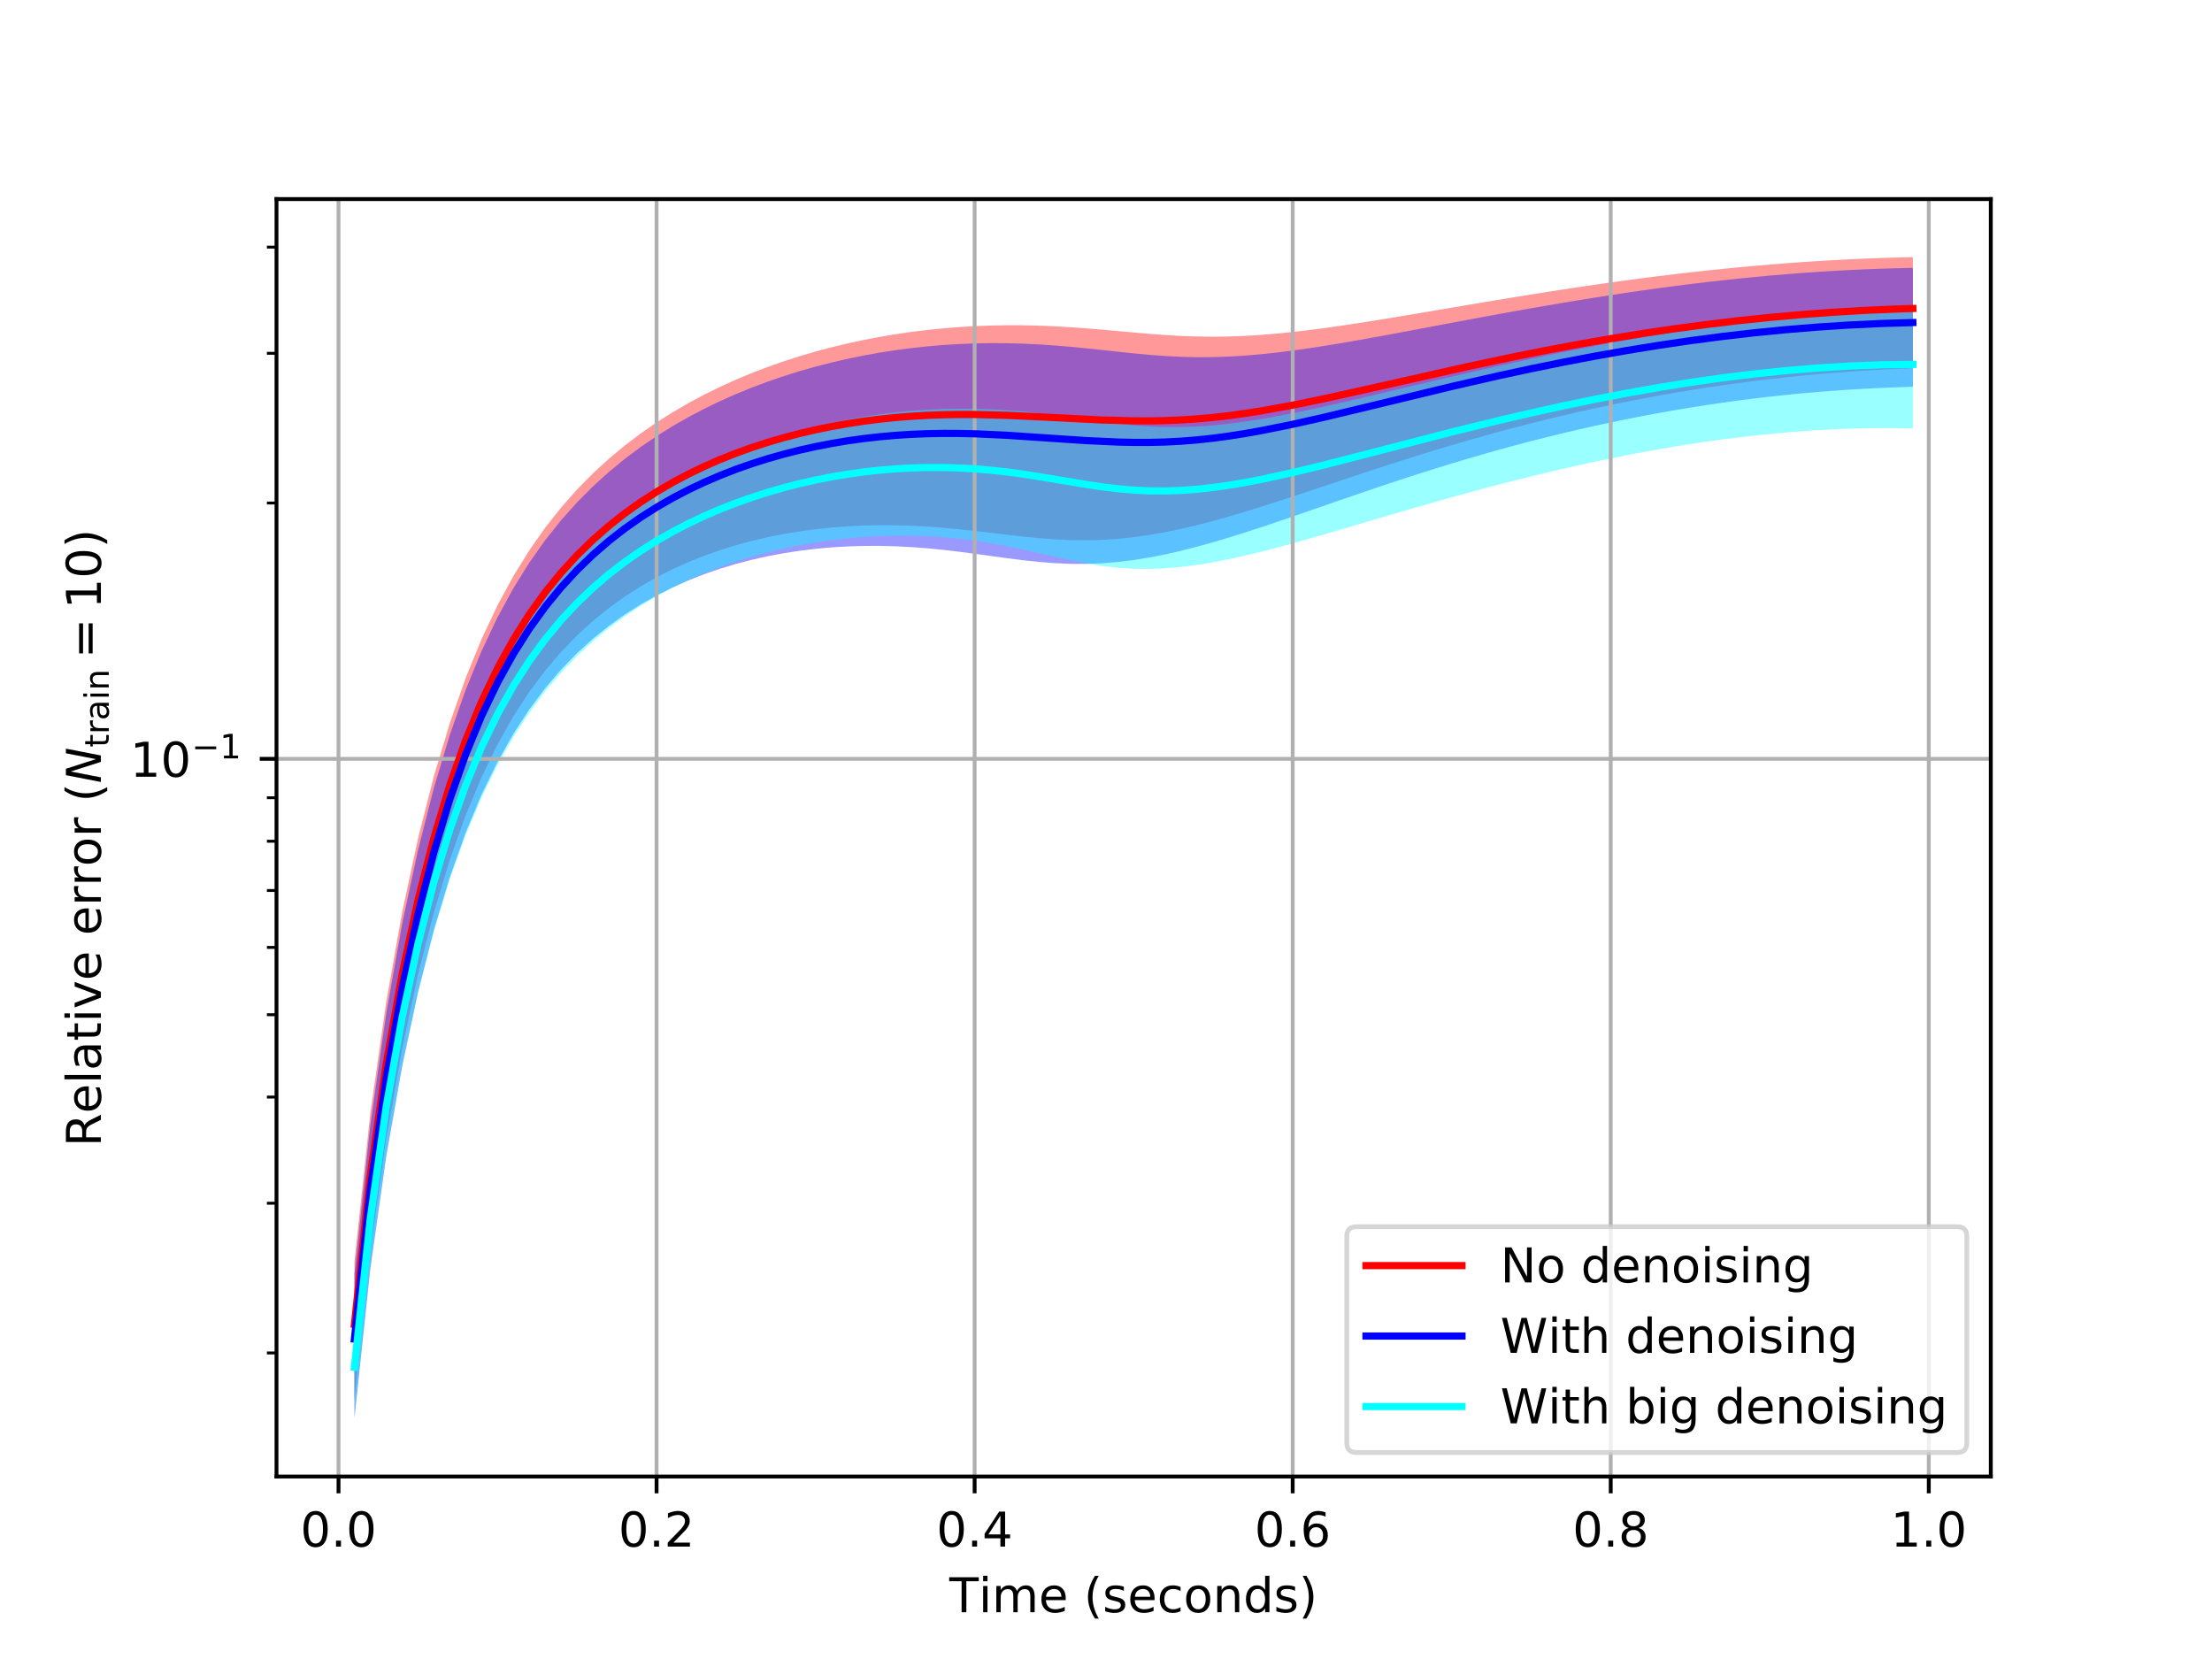 <?xml version="1.0" encoding="utf-8" standalone="no"?>
<!DOCTYPE svg PUBLIC "-//W3C//DTD SVG 1.1//EN"
  "http://www.w3.org/Graphics/SVG/1.1/DTD/svg11.dtd">
<!-- Created with matplotlib (https://matplotlib.org/) -->
<svg height="345.6pt" version="1.1" viewBox="0 0 460.8 345.6" width="460.8pt" xmlns="http://www.w3.org/2000/svg" xmlns:xlink="http://www.w3.org/1999/xlink">
 <defs>
  <style type="text/css">
*{stroke-linecap:butt;stroke-linejoin:round;white-space:pre;}
  </style>
 </defs>
 <g id="figure_1">
  <g id="patch_1">
   <path d="M 0 345.6 
L 460.8 345.6 
L 460.8 0 
L 0 0 
z
" style="fill:#ffffff;"/>
  </g>
  <g id="axes_1">
   <g id="patch_2">
    <path d="M 57.6 307.584 
L 414.72 307.584 
L 414.72 41.472 
L 57.6 41.472 
z
" style="fill:#ffffff;"/>
   </g>
   <g id="PolyCollection_1">
    <path clip-path="url(#p7fd1746321)" d="M 73.833 262.848 
L 73.833 291.601 
L 77.146 260.474 
L 80.458 237.138 
L 83.771 218.437 
L 87.084 202.985 
L 90.397 190.029 
L 93.71 179.084 
L 97.022 169.792 
L 100.335 161.864 
L 103.648 155.065 
L 106.961 149.2 
L 110.274 144.113 
L 113.586 139.678 
L 116.899 135.791 
L 120.212 132.37 
L 123.525 129.345 
L 126.838 126.663 
L 130.15 124.277 
L 133.463 122.154 
L 136.776 120.262 
L 140.089 118.578 
L 143.402 117.083 
L 146.714 115.757 
L 150.027 114.588 
L 153.34 113.562 
L 156.653 112.668 
L 159.966 111.896 
L 163.278 111.24 
L 166.591 110.691 
L 169.904 110.245 
L 173.217 109.897 
L 176.53 109.644 
L 179.842 109.482 
L 183.155 109.409 
L 186.468 109.423 
L 189.781 109.519 
L 193.094 109.693 
L 196.406 109.939 
L 199.719 110.246 
L 203.032 110.601 
L 206.345 110.987 
L 209.658 111.381 
L 212.97 111.758 
L 216.283 112.089 
L 219.596 112.347 
L 222.909 112.507 
L 226.222 112.551 
L 229.534 112.467 
L 232.847 112.252 
L 236.16 111.905 
L 239.473 111.434 
L 242.786 110.848 
L 246.098 110.157 
L 249.411 109.375 
L 252.724 108.514 
L 256.037 107.586 
L 259.35 106.605 
L 262.662 105.579 
L 265.975 104.521 
L 269.288 103.439 
L 272.601 102.342 
L 275.914 101.237 
L 279.226 100.13 
L 282.539 99.028 
L 285.852 97.935 
L 289.165 96.856 
L 292.478 95.794 
L 295.79 94.752 
L 299.103 93.733 
L 302.416 92.738 
L 305.729 91.77 
L 309.042 90.829 
L 312.354 89.916 
L 315.667 89.032 
L 318.98 88.178 
L 322.293 87.353 
L 325.606 86.558 
L 328.918 85.793 
L 332.231 85.058 
L 335.544 84.354 
L 338.857 83.679 
L 342.17 83.035 
L 345.482 82.421 
L 348.795 81.838 
L 352.108 81.285 
L 355.421 80.763 
L 358.734 80.272 
L 362.046 79.81 
L 365.359 79.379 
L 368.672 78.979 
L 371.985 78.608 
L 375.298 78.268 
L 378.61 77.957 
L 381.923 77.676 
L 385.236 77.423 
L 388.549 77.199 
L 391.862 77.003 
L 395.174 76.834 
L 398.487 76.691 
L 398.487 53.568 
L 398.487 53.568 
L 395.174 53.644 
L 391.862 53.744 
L 388.549 53.87 
L 385.236 54.019 
L 381.923 54.192 
L 378.61 54.389 
L 375.298 54.607 
L 371.985 54.848 
L 368.672 55.111 
L 365.359 55.395 
L 362.046 55.701 
L 358.734 56.026 
L 355.421 56.372 
L 352.108 56.738 
L 348.795 57.123 
L 345.482 57.527 
L 342.17 57.948 
L 338.857 58.388 
L 335.544 58.844 
L 332.231 59.316 
L 328.918 59.802 
L 325.606 60.303 
L 322.293 60.816 
L 318.98 61.341 
L 315.667 61.877 
L 312.354 62.421 
L 309.042 62.973 
L 305.729 63.53 
L 302.416 64.092 
L 299.103 64.654 
L 295.79 65.215 
L 292.478 65.771 
L 289.165 66.32 
L 285.852 66.856 
L 282.539 67.375 
L 279.226 67.871 
L 275.914 68.339 
L 272.601 68.77 
L 269.288 69.157 
L 265.975 69.492 
L 262.662 69.766 
L 259.35 69.971 
L 256.037 70.098 
L 252.724 70.144 
L 249.411 70.105 
L 246.098 69.987 
L 242.786 69.797 
L 239.473 69.551 
L 236.16 69.267 
L 232.847 68.966 
L 229.534 68.669 
L 226.222 68.394 
L 222.909 68.157 
L 219.596 67.968 
L 216.283 67.834 
L 212.97 67.762 
L 209.658 67.755 
L 206.345 67.815 
L 203.032 67.943 
L 199.719 68.14 
L 196.406 68.407 
L 193.094 68.745 
L 189.781 69.155 
L 186.468 69.638 
L 183.155 70.197 
L 179.842 70.832 
L 176.53 71.547 
L 173.217 72.344 
L 169.904 73.226 
L 166.591 74.198 
L 163.278 75.263 
L 159.966 76.426 
L 156.653 77.694 
L 153.34 79.074 
L 150.027 80.574 
L 146.714 82.203 
L 143.402 83.975 
L 140.089 85.903 
L 136.776 88.003 
L 133.463 90.297 
L 130.15 92.808 
L 126.838 95.566 
L 123.525 98.606 
L 120.212 101.972 
L 116.899 105.719 
L 113.586 109.912 
L 110.274 114.633 
L 106.961 119.983 
L 103.648 126.087 
L 100.335 133.097 
L 97.022 141.203 
L 93.71 150.631 
L 90.397 161.662 
L 87.084 174.653 
L 83.771 190.087 
L 80.458 208.715 
L 77.146 231.919 
L 73.833 262.848 
z
" style="fill:#ff0000;fill-opacity:0.4;"/>
   </g>
   <g id="PolyCollection_2">
    <path clip-path="url(#p7fd1746321)" d="M 73.833 265.368 
L 73.833 295.488 
L 77.146 264.288 
L 80.458 240.891 
L 83.771 222.143 
L 87.084 206.657 
L 90.397 193.678 
L 93.71 182.719 
L 97.022 173.421 
L 100.335 165.493 
L 103.648 158.697 
L 106.961 152.84 
L 110.274 147.763 
L 113.586 143.339 
L 116.899 139.466 
L 120.212 136.059 
L 123.525 133.05 
L 126.838 130.384 
L 130.15 128.017 
L 133.463 125.912 
L 136.776 124.042 
L 140.089 122.38 
L 143.402 120.907 
L 146.714 119.607 
L 150.027 118.464 
L 153.34 117.466 
L 156.653 116.602 
L 159.966 115.864 
L 163.278 115.243 
L 166.591 114.734 
L 169.904 114.331 
L 173.217 114.031 
L 176.53 113.829 
L 179.842 113.725 
L 183.155 113.714 
L 186.468 113.795 
L 189.781 113.963 
L 193.094 114.213 
L 196.406 114.537 
L 199.719 114.923 
L 203.032 115.354 
L 206.345 115.811 
L 209.658 116.265 
L 212.97 116.687 
L 216.283 117.045 
L 219.596 117.309 
L 222.909 117.455 
L 226.222 117.468 
L 229.534 117.34 
L 232.847 117.07 
L 236.16 116.662 
L 239.473 116.127 
L 242.786 115.475 
L 246.098 114.719 
L 249.411 113.873 
L 252.724 112.951 
L 256.037 111.964 
L 259.35 110.926 
L 262.662 109.848 
L 265.975 108.739 
L 269.288 107.61 
L 272.601 106.467 
L 275.914 105.319 
L 279.226 104.172 
L 282.539 103.031 
L 285.852 101.902 
L 289.165 100.789 
L 292.478 99.695 
L 295.79 98.623 
L 299.103 97.575 
L 302.416 96.554 
L 305.729 95.561 
L 309.042 94.597 
L 312.354 93.663 
L 315.667 92.76 
L 318.98 91.887 
L 322.293 91.046 
L 325.606 90.237 
L 328.918 89.459 
L 332.231 88.713 
L 335.544 87.999 
L 338.857 87.316 
L 342.17 86.666 
L 345.482 86.048 
L 348.795 85.462 
L 352.108 84.909 
L 355.421 84.388 
L 358.734 83.9 
L 362.046 83.445 
L 365.359 83.022 
L 368.672 82.633 
L 371.985 82.276 
L 375.298 81.951 
L 378.61 81.659 
L 381.923 81.4 
L 385.236 81.172 
L 388.549 80.975 
L 391.862 80.809 
L 395.174 80.672 
L 398.487 80.565 
L 398.487 55.805 
L 398.487 55.805 
L 395.174 55.875 
L 391.862 55.974 
L 388.549 56.1 
L 385.236 56.254 
L 381.923 56.434 
L 378.61 56.641 
L 375.298 56.873 
L 371.985 57.13 
L 368.672 57.412 
L 365.359 57.719 
L 362.046 58.049 
L 358.734 58.402 
L 355.421 58.778 
L 352.108 59.177 
L 348.795 59.597 
L 345.482 60.038 
L 342.17 60.499 
L 338.857 60.979 
L 335.544 61.478 
L 332.231 61.994 
L 328.918 62.527 
L 325.606 63.075 
L 322.293 63.637 
L 318.98 64.213 
L 315.667 64.801 
L 312.354 65.4 
L 309.042 66.008 
L 305.729 66.624 
L 302.416 67.245 
L 299.103 67.869 
L 295.79 68.494 
L 292.478 69.117 
L 289.165 69.733 
L 285.852 70.34 
L 282.539 70.932 
L 279.226 71.503 
L 275.914 72.048 
L 272.601 72.558 
L 269.288 73.026 
L 265.975 73.442 
L 262.662 73.796 
L 259.35 74.079 
L 256.037 74.281 
L 252.724 74.393 
L 249.411 74.411 
L 246.098 74.333 
L 242.786 74.165 
L 239.473 73.918 
L 236.16 73.611 
L 232.847 73.265 
L 229.534 72.906 
L 226.222 72.556 
L 222.909 72.236 
L 219.596 71.96 
L 216.283 71.741 
L 212.97 71.584 
L 209.658 71.496 
L 206.345 71.48 
L 203.032 71.537 
L 199.719 71.669 
L 196.406 71.877 
L 193.094 72.161 
L 189.781 72.521 
L 186.468 72.959 
L 183.155 73.476 
L 179.842 74.074 
L 176.53 74.754 
L 173.217 75.518 
L 169.904 76.369 
L 166.591 77.311 
L 163.278 78.348 
L 159.966 79.484 
L 156.653 80.725 
L 153.34 82.077 
L 150.027 83.549 
L 146.714 85.151 
L 143.402 86.893 
L 140.089 88.79 
L 136.776 90.857 
L 133.463 93.117 
L 130.15 95.592 
L 126.838 98.313 
L 123.525 101.315 
L 120.212 104.645 
L 116.899 108.355 
L 113.586 112.512 
L 110.274 117.199 
L 106.961 122.518 
L 103.648 128.593 
L 100.335 135.578 
L 97.022 143.662 
L 93.71 153.071 
L 90.397 164.087 
L 87.084 177.068 
L 83.771 192.502 
L 80.458 211.144 
L 77.146 234.381 
L 73.833 265.368 
z
" style="fill:#0000ff;fill-opacity:0.4;"/>
   </g>
   <g id="PolyCollection_3">
    <path clip-path="url(#p7fd1746321)" d="M 73.833 276.035 
L 73.833 294.699 
L 77.146 263.722 
L 80.458 240.548 
L 83.771 222.012 
L 87.084 206.723 
L 90.397 193.919 
L 93.71 183.104 
L 97.022 173.916 
L 100.335 166.066 
L 103.648 159.321 
L 106.961 153.491 
L 110.274 148.421 
L 113.586 143.987 
L 116.899 140.086 
L 120.212 136.635 
L 123.525 133.568 
L 126.838 130.831 
L 130.15 128.381 
L 133.463 126.184 
L 136.776 124.21 
L 140.089 122.438 
L 143.402 120.845 
L 146.714 119.415 
L 150.027 118.132 
L 153.34 116.984 
L 156.653 115.961 
L 159.966 115.056 
L 163.278 114.263 
L 166.591 113.578 
L 169.904 112.998 
L 173.217 112.519 
L 176.53 112.139 
L 179.842 111.856 
L 183.155 111.671 
L 186.468 111.583 
L 189.781 111.593 
L 193.094 111.703 
L 196.406 111.914 
L 199.719 112.225 
L 203.032 112.638 
L 206.345 113.15 
L 209.658 113.755 
L 212.97 114.439 
L 216.283 115.179 
L 219.596 115.941 
L 222.909 116.678 
L 226.222 117.34 
L 229.534 117.881 
L 232.847 118.267 
L 236.16 118.479 
L 239.473 118.515 
L 242.786 118.381 
L 246.098 118.092 
L 249.411 117.667 
L 252.724 117.122 
L 256.037 116.476 
L 259.35 115.745 
L 262.662 114.945 
L 265.975 114.09 
L 269.288 113.191 
L 272.601 112.26 
L 275.914 111.305 
L 279.226 110.335 
L 282.539 109.357 
L 285.852 108.376 
L 289.165 107.398 
L 292.478 106.427 
L 295.79 105.466 
L 299.103 104.518 
L 302.416 103.586 
L 305.729 102.672 
L 309.042 101.777 
L 312.354 100.904 
L 315.667 100.054 
L 318.98 99.227 
L 322.293 98.425 
L 325.606 97.649 
L 328.918 96.9 
L 332.231 96.179 
L 335.544 95.487 
L 338.857 94.825 
L 342.17 94.194 
L 345.482 93.595 
L 348.795 93.03 
L 352.108 92.499 
L 355.421 92.004 
L 358.734 91.545 
L 362.046 91.124 
L 365.359 90.741 
L 368.672 90.397 
L 371.985 90.093 
L 375.298 89.83 
L 378.61 89.608 
L 381.923 89.43 
L 385.236 89.296 
L 388.549 89.208 
L 391.862 89.168 
L 395.174 89.179 
L 398.487 89.242 
L 398.487 64.542 
L 398.487 64.542 
L 395.174 64.632 
L 391.862 64.756 
L 388.549 64.914 
L 385.236 65.105 
L 381.923 65.329 
L 378.61 65.584 
L 375.298 65.871 
L 371.985 66.187 
L 368.672 66.532 
L 365.359 66.906 
L 362.046 67.309 
L 358.734 67.738 
L 355.421 68.195 
L 352.108 68.677 
L 348.795 69.184 
L 345.482 69.716 
L 342.17 70.272 
L 338.857 70.85 
L 335.544 71.45 
L 332.231 72.07 
L 328.918 72.712 
L 325.606 73.372 
L 322.293 74.051 
L 318.98 74.747 
L 315.667 75.46 
L 312.354 76.189 
L 309.042 76.932 
L 305.729 77.687 
L 302.416 78.454 
L 299.103 79.23 
L 295.79 80.013 
L 292.478 80.801 
L 289.165 81.589 
L 285.852 82.374 
L 282.539 83.153 
L 279.226 83.918 
L 275.914 84.665 
L 272.601 85.385 
L 269.288 86.07 
L 265.975 86.711 
L 262.662 87.297 
L 259.35 87.816 
L 256.037 88.255 
L 252.724 88.601 
L 249.411 88.841 
L 246.098 88.966 
L 242.786 88.968 
L 239.473 88.845 
L 236.16 88.605 
L 232.847 88.263 
L 229.534 87.847 
L 226.222 87.386 
L 222.909 86.916 
L 219.596 86.465 
L 216.283 86.059 
L 212.97 85.714 
L 209.658 85.443 
L 206.345 85.25 
L 203.032 85.142 
L 199.719 85.119 
L 196.406 85.183 
L 193.094 85.334 
L 189.781 85.572 
L 186.468 85.899 
L 183.155 86.313 
L 179.842 86.817 
L 176.53 87.41 
L 173.217 88.095 
L 169.904 88.872 
L 166.591 89.744 
L 163.278 90.713 
L 159.966 91.784 
L 156.653 92.959 
L 153.34 94.245 
L 150.027 95.648 
L 146.714 97.178 
L 143.402 98.845 
L 140.089 100.662 
L 136.776 102.647 
L 133.463 104.821 
L 130.15 107.208 
L 126.838 109.839 
L 123.525 112.751 
L 120.212 115.99 
L 116.899 119.61 
L 113.586 123.677 
L 110.274 128.274 
L 106.961 133.502 
L 103.648 139.486 
L 100.335 146.382 
L 97.022 154.378 
L 93.71 163.705 
L 90.397 174.653 
L 87.084 187.588 
L 83.771 203.007 
L 80.458 221.669 
L 77.146 244.962 
L 73.833 276.035 
z
" style="fill:#00ffff;fill-opacity:0.4;"/>
   </g>
   <g id="matplotlib.axis_1">
    <g id="xtick_1">
     <g id="line2d_1">
      <path clip-path="url(#p7fd1746321)" d="M 70.52 307.584 
L 70.52 41.472 
" style="fill:none;stroke:#b0b0b0;stroke-linecap:square;stroke-width:0.8;"/>
     </g>
     <g id="line2d_2">
      <defs>
       <path d="M 0 0 
L 0 3.5 
" id="m6909976528" style="stroke:#000000;stroke-width:0.8;"/>
      </defs>
      <g>
       <use style="stroke:#000000;stroke-width:0.8;" x="70.52" xlink:href="#m6909976528" y="307.584"/>
      </g>
     </g>
     <g id="text_1">
      <!-- 0.0 -->
      <defs>
       <path d="M 31.781 66.406 
Q 24.172 66.406 20.328 58.906 
Q 16.5 51.422 16.5 36.375 
Q 16.5 21.391 20.328 13.891 
Q 24.172 6.391 31.781 6.391 
Q 39.453 6.391 43.281 13.891 
Q 47.125 21.391 47.125 36.375 
Q 47.125 51.422 43.281 58.906 
Q 39.453 66.406 31.781 66.406 
z
M 31.781 74.219 
Q 44.047 74.219 50.516 64.516 
Q 56.984 54.828 56.984 36.375 
Q 56.984 17.969 50.516 8.266 
Q 44.047 -1.422 31.781 -1.422 
Q 19.531 -1.422 13.062 8.266 
Q 6.594 17.969 6.594 36.375 
Q 6.594 54.828 13.062 64.516 
Q 19.531 74.219 31.781 74.219 
z
" id="DejaVuSans-48"/>
       <path d="M 10.688 12.406 
L 21 12.406 
L 21 0 
L 10.688 0 
z
" id="DejaVuSans-46"/>
      </defs>
      <g transform="translate(62.568 322.182)scale(0.1 -0.1)">
       <use xlink:href="#DejaVuSans-48"/>
       <use x="63.623" xlink:href="#DejaVuSans-46"/>
       <use x="95.41" xlink:href="#DejaVuSans-48"/>
      </g>
     </g>
    </g>
    <g id="xtick_2">
     <g id="line2d_3">
      <path clip-path="url(#p7fd1746321)" d="M 136.776 307.584 
L 136.776 41.472 
" style="fill:none;stroke:#b0b0b0;stroke-linecap:square;stroke-width:0.8;"/>
     </g>
     <g id="line2d_4">
      <g>
       <use style="stroke:#000000;stroke-width:0.8;" x="136.776" xlink:href="#m6909976528" y="307.584"/>
      </g>
     </g>
     <g id="text_2">
      <!-- 0.2 -->
      <defs>
       <path d="M 19.188 8.297 
L 53.609 8.297 
L 53.609 0 
L 7.328 0 
L 7.328 8.297 
Q 12.938 14.109 22.625 23.891 
Q 32.328 33.688 34.812 36.531 
Q 39.547 41.844 41.422 45.531 
Q 43.312 49.219 43.312 52.781 
Q 43.312 58.594 39.234 62.25 
Q 35.156 65.922 28.609 65.922 
Q 23.969 65.922 18.812 64.312 
Q 13.672 62.703 7.812 59.422 
L 7.812 69.391 
Q 13.766 71.781 18.938 73 
Q 24.125 74.219 28.422 74.219 
Q 39.75 74.219 46.484 68.547 
Q 53.219 62.891 53.219 53.422 
Q 53.219 48.922 51.531 44.891 
Q 49.859 40.875 45.406 35.406 
Q 44.188 33.984 37.641 27.219 
Q 31.109 20.453 19.188 8.297 
z
" id="DejaVuSans-50"/>
      </defs>
      <g transform="translate(128.824 322.182)scale(0.1 -0.1)">
       <use xlink:href="#DejaVuSans-48"/>
       <use x="63.623" xlink:href="#DejaVuSans-46"/>
       <use x="95.41" xlink:href="#DejaVuSans-50"/>
      </g>
     </g>
    </g>
    <g id="xtick_3">
     <g id="line2d_5">
      <path clip-path="url(#p7fd1746321)" d="M 203.032 307.584 
L 203.032 41.472 
" style="fill:none;stroke:#b0b0b0;stroke-linecap:square;stroke-width:0.8;"/>
     </g>
     <g id="line2d_6">
      <g>
       <use style="stroke:#000000;stroke-width:0.8;" x="203.032" xlink:href="#m6909976528" y="307.584"/>
      </g>
     </g>
     <g id="text_3">
      <!-- 0.4 -->
      <defs>
       <path d="M 37.797 64.312 
L 12.891 25.391 
L 37.797 25.391 
z
M 35.203 72.906 
L 47.609 72.906 
L 47.609 25.391 
L 58.016 25.391 
L 58.016 17.188 
L 47.609 17.188 
L 47.609 0 
L 37.797 0 
L 37.797 17.188 
L 4.891 17.188 
L 4.891 26.703 
z
" id="DejaVuSans-52"/>
      </defs>
      <g transform="translate(195.08 322.182)scale(0.1 -0.1)">
       <use xlink:href="#DejaVuSans-48"/>
       <use x="63.623" xlink:href="#DejaVuSans-46"/>
       <use x="95.41" xlink:href="#DejaVuSans-52"/>
      </g>
     </g>
    </g>
    <g id="xtick_4">
     <g id="line2d_7">
      <path clip-path="url(#p7fd1746321)" d="M 269.288 307.584 
L 269.288 41.472 
" style="fill:none;stroke:#b0b0b0;stroke-linecap:square;stroke-width:0.8;"/>
     </g>
     <g id="line2d_8">
      <g>
       <use style="stroke:#000000;stroke-width:0.8;" x="269.288" xlink:href="#m6909976528" y="307.584"/>
      </g>
     </g>
     <g id="text_4">
      <!-- 0.6 -->
      <defs>
       <path d="M 33.016 40.375 
Q 26.375 40.375 22.484 35.828 
Q 18.609 31.297 18.609 23.391 
Q 18.609 15.531 22.484 10.953 
Q 26.375 6.391 33.016 6.391 
Q 39.656 6.391 43.531 10.953 
Q 47.406 15.531 47.406 23.391 
Q 47.406 31.297 43.531 35.828 
Q 39.656 40.375 33.016 40.375 
z
M 52.594 71.297 
L 52.594 62.312 
Q 48.875 64.062 45.094 64.984 
Q 41.312 65.922 37.594 65.922 
Q 27.828 65.922 22.672 59.328 
Q 17.531 52.734 16.797 39.406 
Q 19.672 43.656 24.016 45.922 
Q 28.375 48.188 33.594 48.188 
Q 44.578 48.188 50.953 41.516 
Q 57.328 34.859 57.328 23.391 
Q 57.328 12.156 50.688 5.359 
Q 44.047 -1.422 33.016 -1.422 
Q 20.359 -1.422 13.672 8.266 
Q 6.984 17.969 6.984 36.375 
Q 6.984 53.656 15.188 63.938 
Q 23.391 74.219 37.203 74.219 
Q 40.922 74.219 44.703 73.484 
Q 48.484 72.75 52.594 71.297 
z
" id="DejaVuSans-54"/>
      </defs>
      <g transform="translate(261.336 322.182)scale(0.1 -0.1)">
       <use xlink:href="#DejaVuSans-48"/>
       <use x="63.623" xlink:href="#DejaVuSans-46"/>
       <use x="95.41" xlink:href="#DejaVuSans-54"/>
      </g>
     </g>
    </g>
    <g id="xtick_5">
     <g id="line2d_9">
      <path clip-path="url(#p7fd1746321)" d="M 335.544 307.584 
L 335.544 41.472 
" style="fill:none;stroke:#b0b0b0;stroke-linecap:square;stroke-width:0.8;"/>
     </g>
     <g id="line2d_10">
      <g>
       <use style="stroke:#000000;stroke-width:0.8;" x="335.544" xlink:href="#m6909976528" y="307.584"/>
      </g>
     </g>
     <g id="text_5">
      <!-- 0.8 -->
      <defs>
       <path d="M 31.781 34.625 
Q 24.75 34.625 20.719 30.859 
Q 16.703 27.094 16.703 20.516 
Q 16.703 13.922 20.719 10.156 
Q 24.75 6.391 31.781 6.391 
Q 38.812 6.391 42.859 10.172 
Q 46.922 13.969 46.922 20.516 
Q 46.922 27.094 42.891 30.859 
Q 38.875 34.625 31.781 34.625 
z
M 21.922 38.812 
Q 15.578 40.375 12.031 44.719 
Q 8.5 49.078 8.5 55.328 
Q 8.5 64.062 14.719 69.141 
Q 20.953 74.219 31.781 74.219 
Q 42.672 74.219 48.875 69.141 
Q 55.078 64.062 55.078 55.328 
Q 55.078 49.078 51.531 44.719 
Q 48 40.375 41.703 38.812 
Q 48.828 37.156 52.797 32.312 
Q 56.781 27.484 56.781 20.516 
Q 56.781 9.906 50.312 4.234 
Q 43.844 -1.422 31.781 -1.422 
Q 19.734 -1.422 13.25 4.234 
Q 6.781 9.906 6.781 20.516 
Q 6.781 27.484 10.781 32.312 
Q 14.797 37.156 21.922 38.812 
z
M 18.312 54.391 
Q 18.312 48.734 21.844 45.562 
Q 25.391 42.391 31.781 42.391 
Q 38.141 42.391 41.719 45.562 
Q 45.312 48.734 45.312 54.391 
Q 45.312 60.062 41.719 63.234 
Q 38.141 66.406 31.781 66.406 
Q 25.391 66.406 21.844 63.234 
Q 18.312 60.062 18.312 54.391 
z
" id="DejaVuSans-56"/>
      </defs>
      <g transform="translate(327.592 322.182)scale(0.1 -0.1)">
       <use xlink:href="#DejaVuSans-48"/>
       <use x="63.623" xlink:href="#DejaVuSans-46"/>
       <use x="95.41" xlink:href="#DejaVuSans-56"/>
      </g>
     </g>
    </g>
    <g id="xtick_6">
     <g id="line2d_11">
      <path clip-path="url(#p7fd1746321)" d="M 401.8 307.584 
L 401.8 41.472 
" style="fill:none;stroke:#b0b0b0;stroke-linecap:square;stroke-width:0.8;"/>
     </g>
     <g id="line2d_12">
      <g>
       <use style="stroke:#000000;stroke-width:0.8;" x="401.8" xlink:href="#m6909976528" y="307.584"/>
      </g>
     </g>
     <g id="text_6">
      <!-- 1.0 -->
      <defs>
       <path d="M 12.406 8.297 
L 28.516 8.297 
L 28.516 63.922 
L 10.984 60.406 
L 10.984 69.391 
L 28.422 72.906 
L 38.281 72.906 
L 38.281 8.297 
L 54.391 8.297 
L 54.391 0 
L 12.406 0 
z
" id="DejaVuSans-49"/>
      </defs>
      <g transform="translate(393.849 322.182)scale(0.1 -0.1)">
       <use xlink:href="#DejaVuSans-49"/>
       <use x="63.623" xlink:href="#DejaVuSans-46"/>
       <use x="95.41" xlink:href="#DejaVuSans-48"/>
      </g>
     </g>
    </g>
    <g id="text_7">
     <!-- $\mathrm{Time \ (seconds)}$ -->
     <defs>
      <path d="M -0.297 72.906 
L 61.375 72.906 
L 61.375 64.594 
L 35.5 64.594 
L 35.5 0 
L 25.594 0 
L 25.594 64.594 
L -0.297 64.594 
z
" id="DejaVuSans-84"/>
      <path d="M 9.422 54.688 
L 18.406 54.688 
L 18.406 0 
L 9.422 0 
z
M 9.422 75.984 
L 18.406 75.984 
L 18.406 64.594 
L 9.422 64.594 
z
" id="DejaVuSans-105"/>
      <path d="M 52 44.188 
Q 55.375 50.25 60.062 53.125 
Q 64.75 56 71.094 56 
Q 79.641 56 84.281 50.016 
Q 88.922 44.047 88.922 33.016 
L 88.922 0 
L 79.891 0 
L 79.891 32.719 
Q 79.891 40.578 77.094 44.375 
Q 74.312 48.188 68.609 48.188 
Q 61.625 48.188 57.562 43.547 
Q 53.516 38.922 53.516 30.906 
L 53.516 0 
L 44.484 0 
L 44.484 32.719 
Q 44.484 40.625 41.703 44.406 
Q 38.922 48.188 33.109 48.188 
Q 26.219 48.188 22.156 43.531 
Q 18.109 38.875 18.109 30.906 
L 18.109 0 
L 9.078 0 
L 9.078 54.688 
L 18.109 54.688 
L 18.109 46.188 
Q 21.188 51.219 25.484 53.609 
Q 29.781 56 35.688 56 
Q 41.656 56 45.828 52.969 
Q 50 49.953 52 44.188 
z
" id="DejaVuSans-109"/>
      <path d="M 56.203 29.594 
L 56.203 25.203 
L 14.891 25.203 
Q 15.484 15.922 20.484 11.062 
Q 25.484 6.203 34.422 6.203 
Q 39.594 6.203 44.453 7.469 
Q 49.312 8.734 54.109 11.281 
L 54.109 2.781 
Q 49.266 0.734 44.188 -0.344 
Q 39.109 -1.422 33.891 -1.422 
Q 20.797 -1.422 13.156 6.188 
Q 5.516 13.812 5.516 26.812 
Q 5.516 40.234 12.766 48.109 
Q 20.016 56 32.328 56 
Q 43.359 56 49.781 48.891 
Q 56.203 41.797 56.203 29.594 
z
M 47.219 32.234 
Q 47.125 39.594 43.094 43.984 
Q 39.062 48.391 32.422 48.391 
Q 24.906 48.391 20.391 44.141 
Q 15.875 39.891 15.188 32.172 
z
" id="DejaVuSans-101"/>
      <path d="M 31 75.875 
Q 24.469 64.656 21.281 53.656 
Q 18.109 42.672 18.109 31.391 
Q 18.109 20.125 21.312 9.062 
Q 24.516 -2 31 -13.188 
L 23.188 -13.188 
Q 15.875 -1.703 12.234 9.375 
Q 8.594 20.453 8.594 31.391 
Q 8.594 42.281 12.203 53.312 
Q 15.828 64.359 23.188 75.875 
z
" id="DejaVuSans-40"/>
      <path d="M 44.281 53.078 
L 44.281 44.578 
Q 40.484 46.531 36.375 47.5 
Q 32.281 48.484 27.875 48.484 
Q 21.188 48.484 17.844 46.438 
Q 14.5 44.391 14.5 40.281 
Q 14.5 37.156 16.891 35.375 
Q 19.281 33.594 26.516 31.984 
L 29.594 31.297 
Q 39.156 29.25 43.188 25.516 
Q 47.219 21.781 47.219 15.094 
Q 47.219 7.469 41.188 3.016 
Q 35.156 -1.422 24.609 -1.422 
Q 20.219 -1.422 15.453 -0.562 
Q 10.688 0.297 5.422 2 
L 5.422 11.281 
Q 10.406 8.688 15.234 7.391 
Q 20.062 6.109 24.812 6.109 
Q 31.156 6.109 34.562 8.281 
Q 37.984 10.453 37.984 14.406 
Q 37.984 18.062 35.516 20.016 
Q 33.062 21.969 24.703 23.781 
L 21.578 24.516 
Q 13.234 26.266 9.516 29.906 
Q 5.812 33.547 5.812 39.891 
Q 5.812 47.609 11.281 51.797 
Q 16.75 56 26.812 56 
Q 31.781 56 36.172 55.266 
Q 40.578 54.547 44.281 53.078 
z
" id="DejaVuSans-115"/>
      <path d="M 48.781 52.594 
L 48.781 44.188 
Q 44.969 46.297 41.141 47.344 
Q 37.312 48.391 33.406 48.391 
Q 24.656 48.391 19.812 42.844 
Q 14.984 37.312 14.984 27.297 
Q 14.984 17.281 19.812 11.734 
Q 24.656 6.203 33.406 6.203 
Q 37.312 6.203 41.141 7.25 
Q 44.969 8.297 48.781 10.406 
L 48.781 2.094 
Q 45.016 0.344 40.984 -0.531 
Q 36.969 -1.422 32.422 -1.422 
Q 20.062 -1.422 12.781 6.344 
Q 5.516 14.109 5.516 27.297 
Q 5.516 40.672 12.859 48.328 
Q 20.219 56 33.016 56 
Q 37.156 56 41.109 55.141 
Q 45.062 54.297 48.781 52.594 
z
" id="DejaVuSans-99"/>
      <path d="M 30.609 48.391 
Q 23.391 48.391 19.188 42.75 
Q 14.984 37.109 14.984 27.297 
Q 14.984 17.484 19.156 11.844 
Q 23.344 6.203 30.609 6.203 
Q 37.797 6.203 41.984 11.859 
Q 46.188 17.531 46.188 27.297 
Q 46.188 37.016 41.984 42.703 
Q 37.797 48.391 30.609 48.391 
z
M 30.609 56 
Q 42.328 56 49.016 48.375 
Q 55.719 40.766 55.719 27.297 
Q 55.719 13.875 49.016 6.219 
Q 42.328 -1.422 30.609 -1.422 
Q 18.844 -1.422 12.172 6.219 
Q 5.516 13.875 5.516 27.297 
Q 5.516 40.766 12.172 48.375 
Q 18.844 56 30.609 56 
z
" id="DejaVuSans-111"/>
      <path d="M 54.891 33.016 
L 54.891 0 
L 45.906 0 
L 45.906 32.719 
Q 45.906 40.484 42.875 44.328 
Q 39.844 48.188 33.797 48.188 
Q 26.516 48.188 22.312 43.547 
Q 18.109 38.922 18.109 30.906 
L 18.109 0 
L 9.078 0 
L 9.078 54.688 
L 18.109 54.688 
L 18.109 46.188 
Q 21.344 51.125 25.703 53.562 
Q 30.078 56 35.797 56 
Q 45.219 56 50.047 50.172 
Q 54.891 44.344 54.891 33.016 
z
" id="DejaVuSans-110"/>
      <path d="M 45.406 46.391 
L 45.406 75.984 
L 54.391 75.984 
L 54.391 0 
L 45.406 0 
L 45.406 8.203 
Q 42.578 3.328 38.25 0.953 
Q 33.938 -1.422 27.875 -1.422 
Q 17.969 -1.422 11.734 6.484 
Q 5.516 14.406 5.516 27.297 
Q 5.516 40.188 11.734 48.094 
Q 17.969 56 27.875 56 
Q 33.938 56 38.25 53.625 
Q 42.578 51.266 45.406 46.391 
z
M 14.797 27.297 
Q 14.797 17.391 18.875 11.75 
Q 22.953 6.109 30.078 6.109 
Q 37.203 6.109 41.297 11.75 
Q 45.406 17.391 45.406 27.297 
Q 45.406 37.203 41.297 42.844 
Q 37.203 48.484 30.078 48.484 
Q 22.953 48.484 18.875 42.844 
Q 14.797 37.203 14.797 27.297 
z
" id="DejaVuSans-100"/>
      <path d="M 8.016 75.875 
L 15.828 75.875 
Q 23.141 64.359 26.781 53.312 
Q 30.422 42.281 30.422 31.391 
Q 30.422 20.453 26.781 9.375 
Q 23.141 -1.703 15.828 -13.188 
L 8.016 -13.188 
Q 14.5 -2 17.703 9.062 
Q 20.906 20.125 20.906 31.391 
Q 20.906 42.672 17.703 53.656 
Q 14.5 64.656 8.016 75.875 
z
" id="DejaVuSans-41"/>
     </defs>
     <g transform="translate(197.76 335.861)scale(0.1 -0.1)">
      <use transform="translate(0 0.016)" xlink:href="#DejaVuSans-84"/>
      <use transform="translate(61.084 0.016)" xlink:href="#DejaVuSans-105"/>
      <use transform="translate(88.867 0.016)" xlink:href="#DejaVuSans-109"/>
      <use transform="translate(186.279 0.016)" xlink:href="#DejaVuSans-101"/>
      <use transform="translate(280.273 0.016)" xlink:href="#DejaVuSans-40"/>
      <use transform="translate(319.287 0.016)" xlink:href="#DejaVuSans-115"/>
      <use transform="translate(371.386 0.016)" xlink:href="#DejaVuSans-101"/>
      <use transform="translate(432.91 0.016)" xlink:href="#DejaVuSans-99"/>
      <use transform="translate(487.89 0.016)" xlink:href="#DejaVuSans-111"/>
      <use transform="translate(549.072 0.016)" xlink:href="#DejaVuSans-110"/>
      <use transform="translate(612.451 0.016)" xlink:href="#DejaVuSans-100"/>
      <use transform="translate(675.927 0.016)" xlink:href="#DejaVuSans-115"/>
      <use transform="translate(728.027 0.016)" xlink:href="#DejaVuSans-41"/>
     </g>
    </g>
   </g>
   <g id="matplotlib.axis_2">
    <g id="ytick_1">
     <g id="line2d_13">
      <path clip-path="url(#p7fd1746321)" d="M 57.6 158.081 
L 414.72 158.081 
" style="fill:none;stroke:#b0b0b0;stroke-linecap:square;stroke-width:0.8;"/>
     </g>
     <g id="line2d_14">
      <defs>
       <path d="M 0 0 
L -3.5 0 
" id="m223c1317af" style="stroke:#000000;stroke-width:0.8;"/>
      </defs>
      <g>
       <use style="stroke:#000000;stroke-width:0.8;" x="57.6" xlink:href="#m223c1317af" y="158.081"/>
      </g>
     </g>
     <g id="text_8">
      <!-- $\mathdefault{10^{-1}}$ -->
      <defs>
       <path d="M 10.594 35.5 
L 73.188 35.5 
L 73.188 27.203 
L 10.594 27.203 
z
" id="DejaVuSans-8722"/>
      </defs>
      <g transform="translate(27.1 161.88)scale(0.1 -0.1)">
       <use transform="translate(0 0.684)" xlink:href="#DejaVuSans-49"/>
       <use transform="translate(63.623 0.684)" xlink:href="#DejaVuSans-48"/>
       <use transform="translate(128.203 38.966)scale(0.7)" xlink:href="#DejaVuSans-8722"/>
       <use transform="translate(186.855 38.966)scale(0.7)" xlink:href="#DejaVuSans-49"/>
      </g>
     </g>
    </g>
    <g id="ytick_2">
     <g id="line2d_15">
      <defs>
       <path d="M 0 0 
L -2 0 
" id="m676b94a447" style="stroke:#000000;stroke-width:0.6;"/>
      </defs>
      <g>
       <use style="stroke:#000000;stroke-width:0.6;" x="57.6" xlink:href="#m676b94a447" y="281.839"/>
      </g>
     </g>
    </g>
    <g id="ytick_3">
     <g id="line2d_16">
      <g>
       <use style="stroke:#000000;stroke-width:0.6;" x="57.6" xlink:href="#m676b94a447" y="250.661"/>
      </g>
     </g>
    </g>
    <g id="ytick_4">
     <g id="line2d_17">
      <g>
       <use style="stroke:#000000;stroke-width:0.6;" x="57.6" xlink:href="#m676b94a447" y="228.539"/>
      </g>
     </g>
    </g>
    <g id="ytick_5">
     <g id="line2d_18">
      <g>
       <use style="stroke:#000000;stroke-width:0.6;" x="57.6" xlink:href="#m676b94a447" y="211.381"/>
      </g>
     </g>
    </g>
    <g id="ytick_6">
     <g id="line2d_19">
      <g>
       <use style="stroke:#000000;stroke-width:0.6;" x="57.6" xlink:href="#m676b94a447" y="197.361"/>
      </g>
     </g>
    </g>
    <g id="ytick_7">
     <g id="line2d_20">
      <g>
       <use style="stroke:#000000;stroke-width:0.6;" x="57.6" xlink:href="#m676b94a447" y="185.507"/>
      </g>
     </g>
    </g>
    <g id="ytick_8">
     <g id="line2d_21">
      <g>
       <use style="stroke:#000000;stroke-width:0.6;" x="57.6" xlink:href="#m676b94a447" y="175.24"/>
      </g>
     </g>
    </g>
    <g id="ytick_9">
     <g id="line2d_22">
      <g>
       <use style="stroke:#000000;stroke-width:0.6;" x="57.6" xlink:href="#m676b94a447" y="166.183"/>
      </g>
     </g>
    </g>
    <g id="ytick_10">
     <g id="line2d_23">
      <g>
       <use style="stroke:#000000;stroke-width:0.6;" x="57.6" xlink:href="#m676b94a447" y="104.781"/>
      </g>
     </g>
    </g>
    <g id="ytick_11">
     <g id="line2d_24">
      <g>
       <use style="stroke:#000000;stroke-width:0.6;" x="57.6" xlink:href="#m676b94a447" y="73.603"/>
      </g>
     </g>
    </g>
    <g id="ytick_12">
     <g id="line2d_25">
      <g>
       <use style="stroke:#000000;stroke-width:0.6;" x="57.6" xlink:href="#m676b94a447" y="51.481"/>
      </g>
     </g>
    </g>
    <g id="text_9">
     <!-- $\mathrm{Relative \ error}$ ($N_{\mathrm{train}}=10$) -->
     <defs>
      <path d="M 44.391 34.188 
Q 47.562 33.109 50.562 29.594 
Q 53.562 26.078 56.594 19.922 
L 66.609 0 
L 56 0 
L 46.688 18.703 
Q 43.062 26.031 39.672 28.422 
Q 36.281 30.812 30.422 30.812 
L 19.672 30.812 
L 19.672 0 
L 9.812 0 
L 9.812 72.906 
L 32.078 72.906 
Q 44.578 72.906 50.734 67.672 
Q 56.891 62.453 56.891 51.906 
Q 56.891 45.016 53.688 40.469 
Q 50.484 35.938 44.391 34.188 
z
M 19.672 64.797 
L 19.672 38.922 
L 32.078 38.922 
Q 39.203 38.922 42.844 42.219 
Q 46.484 45.516 46.484 51.906 
Q 46.484 58.297 42.844 61.547 
Q 39.203 64.797 32.078 64.797 
z
" id="DejaVuSans-82"/>
      <path d="M 9.422 75.984 
L 18.406 75.984 
L 18.406 0 
L 9.422 0 
z
" id="DejaVuSans-108"/>
      <path d="M 34.281 27.484 
Q 23.391 27.484 19.188 25 
Q 14.984 22.516 14.984 16.5 
Q 14.984 11.719 18.141 8.906 
Q 21.297 6.109 26.703 6.109 
Q 34.188 6.109 38.703 11.406 
Q 43.219 16.703 43.219 25.484 
L 43.219 27.484 
z
M 52.203 31.203 
L 52.203 0 
L 43.219 0 
L 43.219 8.297 
Q 40.141 3.328 35.547 0.953 
Q 30.953 -1.422 24.312 -1.422 
Q 15.922 -1.422 10.953 3.297 
Q 6 8.016 6 15.922 
Q 6 25.141 12.172 29.828 
Q 18.359 34.516 30.609 34.516 
L 43.219 34.516 
L 43.219 35.406 
Q 43.219 41.609 39.141 45 
Q 35.062 48.391 27.688 48.391 
Q 23 48.391 18.547 47.266 
Q 14.109 46.141 10.016 43.891 
L 10.016 52.203 
Q 14.938 54.109 19.578 55.047 
Q 24.219 56 28.609 56 
Q 40.484 56 46.344 49.844 
Q 52.203 43.703 52.203 31.203 
z
" id="DejaVuSans-97"/>
      <path d="M 18.312 70.219 
L 18.312 54.688 
L 36.812 54.688 
L 36.812 47.703 
L 18.312 47.703 
L 18.312 18.016 
Q 18.312 11.328 20.141 9.422 
Q 21.969 7.516 27.594 7.516 
L 36.812 7.516 
L 36.812 0 
L 27.594 0 
Q 17.188 0 13.234 3.875 
Q 9.281 7.766 9.281 18.016 
L 9.281 47.703 
L 2.688 47.703 
L 2.688 54.688 
L 9.281 54.688 
L 9.281 70.219 
z
" id="DejaVuSans-116"/>
      <path d="M 2.984 54.688 
L 12.5 54.688 
L 29.594 8.797 
L 46.688 54.688 
L 56.203 54.688 
L 35.688 0 
L 23.484 0 
z
" id="DejaVuSans-118"/>
      <path d="M 41.109 46.297 
Q 39.594 47.172 37.812 47.578 
Q 36.031 48 33.891 48 
Q 26.266 48 22.188 43.047 
Q 18.109 38.094 18.109 28.812 
L 18.109 0 
L 9.078 0 
L 9.078 54.688 
L 18.109 54.688 
L 18.109 46.188 
Q 20.953 51.172 25.484 53.578 
Q 30.031 56 36.531 56 
Q 37.453 56 38.578 55.875 
Q 39.703 55.766 41.062 55.516 
z
" id="DejaVuSans-114"/>
      <path id="DejaVuSans-32"/>
      <path d="M 16.891 72.906 
L 30.172 72.906 
L 50.297 10.406 
L 62.5 72.906 
L 72.125 72.906 
L 57.906 0 
L 44.578 0 
L 24.516 62.891 
L 12.312 0 
L 2.688 0 
z
" id="DejaVuSans-Oblique-78"/>
      <path d="M 10.594 45.406 
L 73.188 45.406 
L 73.188 37.203 
L 10.594 37.203 
z
M 10.594 25.484 
L 73.188 25.484 
L 73.188 17.188 
L 10.594 17.188 
z
" id="DejaVuSans-61"/>
     </defs>
     <g transform="translate(21.02 238.878)rotate(-90)scale(0.1 -0.1)">
      <use transform="translate(0 0.016)" xlink:href="#DejaVuSans-82"/>
      <use transform="translate(69.482 0.016)" xlink:href="#DejaVuSans-101"/>
      <use transform="translate(131.006 0.016)" xlink:href="#DejaVuSans-108"/>
      <use transform="translate(158.789 0.016)" xlink:href="#DejaVuSans-97"/>
      <use transform="translate(220.068 0.016)" xlink:href="#DejaVuSans-116"/>
      <use transform="translate(259.277 0.016)" xlink:href="#DejaVuSans-105"/>
      <use transform="translate(287.061 0.016)" xlink:href="#DejaVuSans-118"/>
      <use transform="translate(346.24 0.016)" xlink:href="#DejaVuSans-101"/>
      <use transform="translate(440.234 0.016)" xlink:href="#DejaVuSans-101"/>
      <use transform="translate(501.757 0.016)" xlink:href="#DejaVuSans-114"/>
      <use transform="translate(542.871 0.016)" xlink:href="#DejaVuSans-114"/>
      <use transform="translate(583.984 0.016)" xlink:href="#DejaVuSans-111"/>
      <use transform="translate(645.166 0.016)" xlink:href="#DejaVuSans-114"/>
      <use transform="translate(686.279 0.016)" xlink:href="#DejaVuSans-32"/>
      <use transform="translate(718.066 0.016)" xlink:href="#DejaVuSans-40"/>
      <use transform="translate(757.08 0.016)" xlink:href="#DejaVuSans-Oblique-78"/>
      <use transform="translate(831.884 -16.391)scale(0.7)" xlink:href="#DejaVuSans-116"/>
      <use transform="translate(859.331 -16.391)scale(0.7)" xlink:href="#DejaVuSans-114"/>
      <use transform="translate(888.11 -16.391)scale(0.7)" xlink:href="#DejaVuSans-97"/>
      <use transform="translate(931.006 -16.391)scale(0.7)" xlink:href="#DejaVuSans-105"/>
      <use transform="translate(950.454 -16.391)scale(0.7)" xlink:href="#DejaVuSans-110"/>
      <use transform="translate(1017.036 0.016)" xlink:href="#DejaVuSans-61"/>
      <use transform="translate(1120.307 0.016)" xlink:href="#DejaVuSans-49"/>
      <use transform="translate(1183.93 0.016)" xlink:href="#DejaVuSans-48"/>
      <use transform="translate(1247.553 0.016)" xlink:href="#DejaVuSans-41"/>
     </g>
    </g>
   </g>
   <g id="line2d_26">
    <path clip-path="url(#p7fd1746321)" d="M 73.833 275.888 
L 77.146 244.878 
L 80.458 221.621 
L 83.771 202.963 
L 87.084 187.521 
L 90.397 174.545 
L 93.71 163.549 
L 97.022 154.176 
L 100.335 146.143 
L 103.648 139.219 
L 106.961 133.212 
L 110.274 127.969 
L 113.586 123.363 
L 116.899 119.294 
L 120.212 115.679 
L 123.525 112.45 
L 126.838 109.553 
L 130.15 106.944 
L 133.463 104.587 
L 136.776 102.453 
L 140.089 100.518 
L 143.402 98.761 
L 146.714 97.165 
L 150.027 95.715 
L 153.34 94.4 
L 156.653 93.209 
L 159.966 92.134 
L 163.278 91.166 
L 166.591 90.299 
L 169.904 89.529 
L 173.217 88.85 
L 176.53 88.26 
L 179.842 87.754 
L 183.155 87.33 
L 186.468 86.986 
L 189.781 86.718 
L 193.094 86.525 
L 196.406 86.402 
L 199.719 86.346 
L 203.032 86.351 
L 209.658 86.515 
L 216.283 86.821 
L 229.534 87.491 
L 236.16 87.668 
L 239.473 87.675 
L 242.786 87.615 
L 246.098 87.478 
L 249.411 87.26 
L 252.724 86.96 
L 256.037 86.58 
L 259.35 86.126 
L 262.662 85.606 
L 269.288 84.403 
L 275.914 83.042 
L 285.852 80.836 
L 305.729 76.361 
L 315.667 74.262 
L 322.293 72.946 
L 328.918 71.705 
L 335.544 70.546 
L 342.17 69.473 
L 348.795 68.492 
L 355.421 67.605 
L 362.046 66.814 
L 368.672 66.123 
L 375.298 65.531 
L 381.923 65.041 
L 388.549 64.653 
L 395.174 64.368 
L 398.487 64.264 
" style="fill:none;stroke:#ff0000;stroke-linecap:square;stroke-width:1.5;"/>
   </g>
   <g id="line2d_27">
    <path clip-path="url(#p7fd1746321)" d="M 73.833 278.962 
L 77.146 247.89 
L 80.458 224.588 
L 83.771 205.903 
L 87.084 190.448 
L 90.397 177.467 
L 93.71 166.475 
L 97.022 157.111 
L 100.335 149.09 
L 103.648 142.181 
L 106.961 136.194 
L 110.274 130.972 
L 113.586 126.391 
L 116.899 122.347 
L 120.212 118.759 
L 123.525 115.557 
L 126.838 112.688 
L 130.15 110.108 
L 133.463 107.779 
L 136.776 105.673 
L 140.089 103.765 
L 143.402 102.035 
L 146.714 100.465 
L 150.027 99.042 
L 153.34 97.753 
L 156.653 96.59 
L 159.966 95.542 
L 163.278 94.604 
L 166.591 93.768 
L 169.904 93.031 
L 173.217 92.388 
L 176.53 91.836 
L 179.842 91.371 
L 183.155 90.993 
L 186.468 90.698 
L 189.781 90.483 
L 193.094 90.347 
L 196.406 90.285 
L 199.719 90.294 
L 203.032 90.366 
L 209.658 90.668 
L 219.596 91.339 
L 226.222 91.779 
L 232.847 92.089 
L 236.16 92.162 
L 239.473 92.162 
L 242.786 92.079 
L 246.098 91.905 
L 249.411 91.638 
L 252.724 91.28 
L 256.037 90.837 
L 259.35 90.316 
L 262.662 89.728 
L 269.288 88.39 
L 275.914 86.898 
L 285.852 84.513 
L 302.416 80.511 
L 312.354 78.24 
L 318.98 76.812 
L 325.606 75.463 
L 332.231 74.199 
L 338.857 73.025 
L 345.482 71.948 
L 352.108 70.971 
L 358.734 70.099 
L 365.359 69.334 
L 371.985 68.68 
L 378.61 68.137 
L 385.236 67.708 
L 391.862 67.393 
L 398.487 67.193 
" style="fill:none;stroke:#0000ff;stroke-linecap:square;stroke-width:1.5;"/>
   </g>
   <g id="line2d_28">
    <path clip-path="url(#p7fd1746321)" d="M 73.833 284.802 
L 77.146 253.771 
L 80.458 230.531 
L 83.771 211.924 
L 87.084 196.562 
L 90.397 183.684 
L 93.71 172.795 
L 97.022 163.528 
L 100.335 155.596 
L 103.648 148.766 
L 106.961 142.849 
L 110.274 137.69 
L 113.586 133.163 
L 116.899 129.168 
L 120.212 125.622 
L 123.525 122.458 
L 126.838 119.621 
L 130.15 117.068 
L 133.463 114.763 
L 136.776 112.675 
L 140.089 110.782 
L 143.402 109.061 
L 146.714 107.495 
L 150.027 106.071 
L 153.34 104.777 
L 156.653 103.603 
L 159.966 102.543 
L 163.278 101.59 
L 166.591 100.741 
L 169.904 99.993 
L 173.217 99.341 
L 176.53 98.785 
L 179.842 98.322 
L 183.155 97.951 
L 186.468 97.673 
L 189.781 97.487 
L 193.094 97.394 
L 196.406 97.392 
L 199.719 97.484 
L 203.032 97.667 
L 206.345 97.942 
L 209.658 98.303 
L 212.97 98.743 
L 219.596 99.799 
L 226.222 100.914 
L 229.534 101.407 
L 232.847 101.811 
L 236.16 102.1 
L 239.473 102.258 
L 242.786 102.276 
L 246.098 102.158 
L 249.411 101.911 
L 252.724 101.547 
L 256.037 101.078 
L 259.35 100.519 
L 262.662 99.885 
L 269.288 98.441 
L 275.914 96.837 
L 285.852 94.281 
L 302.416 89.998 
L 312.354 87.558 
L 318.98 86.017 
L 325.606 84.556 
L 332.231 83.184 
L 338.857 81.907 
L 345.482 80.733 
L 352.108 79.669 
L 358.734 78.724 
L 365.359 77.904 
L 371.985 77.215 
L 378.61 76.662 
L 385.236 76.253 
L 391.862 75.997 
L 398.487 75.905 
" style="fill:none;stroke:#00ffff;stroke-linecap:square;stroke-width:1.5;"/>
   </g>
   <g id="patch_3">
    <path d="M 57.6 307.584 
L 57.6 41.472 
" style="fill:none;stroke:#000000;stroke-linecap:square;stroke-linejoin:miter;stroke-width:0.8;"/>
   </g>
   <g id="patch_4">
    <path d="M 414.72 307.584 
L 414.72 41.472 
" style="fill:none;stroke:#000000;stroke-linecap:square;stroke-linejoin:miter;stroke-width:0.8;"/>
   </g>
   <g id="patch_5">
    <path d="M 57.6 307.584 
L 414.72 307.584 
" style="fill:none;stroke:#000000;stroke-linecap:square;stroke-linejoin:miter;stroke-width:0.8;"/>
   </g>
   <g id="patch_6">
    <path d="M 57.6 41.472 
L 414.72 41.472 
" style="fill:none;stroke:#000000;stroke-linecap:square;stroke-linejoin:miter;stroke-width:0.8;"/>
   </g>
   <g id="legend_1">
    <g id="patch_7">
     <path d="M 282.559 302.584 
L 407.72 302.584 
Q 409.72 302.584 409.72 300.584 
L 409.72 257.55 
Q 409.72 255.55 407.72 255.55 
L 282.559 255.55 
Q 280.559 255.55 280.559 257.55 
L 280.559 300.584 
Q 280.559 302.584 282.559 302.584 
z
" style="fill:#ffffff;opacity:0.8;stroke:#cccccc;stroke-linejoin:miter;"/>
    </g>
    <g id="line2d_29">
     <path d="M 284.559 263.648 
L 304.559 263.648 
" style="fill:none;stroke:#ff0000;stroke-linecap:square;stroke-width:1.5;"/>
    </g>
    <g id="line2d_30"/>
    <g id="text_10">
     <!-- No denoising -->
     <defs>
      <path d="M 9.812 72.906 
L 23.094 72.906 
L 55.422 11.922 
L 55.422 72.906 
L 64.984 72.906 
L 64.984 0 
L 51.703 0 
L 19.391 60.984 
L 19.391 0 
L 9.812 0 
z
" id="DejaVuSans-78"/>
      <path d="M 45.406 27.984 
Q 45.406 37.75 41.375 43.109 
Q 37.359 48.484 30.078 48.484 
Q 22.859 48.484 18.828 43.109 
Q 14.797 37.75 14.797 27.984 
Q 14.797 18.266 18.828 12.891 
Q 22.859 7.516 30.078 7.516 
Q 37.359 7.516 41.375 12.891 
Q 45.406 18.266 45.406 27.984 
z
M 54.391 6.781 
Q 54.391 -7.172 48.188 -13.984 
Q 42 -20.797 29.203 -20.797 
Q 24.469 -20.797 20.266 -20.094 
Q 16.062 -19.391 12.109 -17.922 
L 12.109 -9.188 
Q 16.062 -11.328 19.922 -12.344 
Q 23.781 -13.375 27.781 -13.375 
Q 36.625 -13.375 41.016 -8.766 
Q 45.406 -4.156 45.406 5.172 
L 45.406 9.625 
Q 42.625 4.781 38.281 2.391 
Q 33.938 0 27.875 0 
Q 17.828 0 11.672 7.656 
Q 5.516 15.328 5.516 27.984 
Q 5.516 40.672 11.672 48.328 
Q 17.828 56 27.875 56 
Q 33.938 56 38.281 53.609 
Q 42.625 51.219 45.406 46.391 
L 45.406 54.688 
L 54.391 54.688 
z
" id="DejaVuSans-103"/>
     </defs>
     <g transform="translate(312.559 267.148)scale(0.1 -0.1)">
      <use xlink:href="#DejaVuSans-78"/>
      <use x="74.805" xlink:href="#DejaVuSans-111"/>
      <use x="135.986" xlink:href="#DejaVuSans-32"/>
      <use x="167.773" xlink:href="#DejaVuSans-100"/>
      <use x="231.25" xlink:href="#DejaVuSans-101"/>
      <use x="292.773" xlink:href="#DejaVuSans-110"/>
      <use x="356.152" xlink:href="#DejaVuSans-111"/>
      <use x="417.334" xlink:href="#DejaVuSans-105"/>
      <use x="445.117" xlink:href="#DejaVuSans-115"/>
      <use x="497.217" xlink:href="#DejaVuSans-105"/>
      <use x="525" xlink:href="#DejaVuSans-110"/>
      <use x="588.379" xlink:href="#DejaVuSans-103"/>
     </g>
    </g>
    <g id="line2d_31">
     <path d="M 284.559 278.326 
L 304.559 278.326 
" style="fill:none;stroke:#0000ff;stroke-linecap:square;stroke-width:1.5;"/>
    </g>
    <g id="line2d_32"/>
    <g id="text_11">
     <!-- With denoising -->
     <defs>
      <path d="M 3.328 72.906 
L 13.281 72.906 
L 28.609 11.281 
L 43.891 72.906 
L 54.984 72.906 
L 70.312 11.281 
L 85.594 72.906 
L 95.609 72.906 
L 77.297 0 
L 64.891 0 
L 49.516 63.281 
L 33.984 0 
L 21.578 0 
z
" id="DejaVuSans-87"/>
      <path d="M 54.891 33.016 
L 54.891 0 
L 45.906 0 
L 45.906 32.719 
Q 45.906 40.484 42.875 44.328 
Q 39.844 48.188 33.797 48.188 
Q 26.516 48.188 22.312 43.547 
Q 18.109 38.922 18.109 30.906 
L 18.109 0 
L 9.078 0 
L 9.078 75.984 
L 18.109 75.984 
L 18.109 46.188 
Q 21.344 51.125 25.703 53.562 
Q 30.078 56 35.797 56 
Q 45.219 56 50.047 50.172 
Q 54.891 44.344 54.891 33.016 
z
" id="DejaVuSans-104"/>
     </defs>
     <g transform="translate(312.559 281.826)scale(0.1 -0.1)">
      <use xlink:href="#DejaVuSans-87"/>
      <use x="98.846" xlink:href="#DejaVuSans-105"/>
      <use x="126.629" xlink:href="#DejaVuSans-116"/>
      <use x="165.838" xlink:href="#DejaVuSans-104"/>
      <use x="229.217" xlink:href="#DejaVuSans-32"/>
      <use x="261.004" xlink:href="#DejaVuSans-100"/>
      <use x="324.48" xlink:href="#DejaVuSans-101"/>
      <use x="386.004" xlink:href="#DejaVuSans-110"/>
      <use x="449.383" xlink:href="#DejaVuSans-111"/>
      <use x="510.564" xlink:href="#DejaVuSans-105"/>
      <use x="538.348" xlink:href="#DejaVuSans-115"/>
      <use x="590.447" xlink:href="#DejaVuSans-105"/>
      <use x="618.23" xlink:href="#DejaVuSans-110"/>
      <use x="681.609" xlink:href="#DejaVuSans-103"/>
     </g>
    </g>
    <g id="line2d_33">
     <path d="M 284.559 293.004 
L 304.559 293.004 
" style="fill:none;stroke:#00ffff;stroke-linecap:square;stroke-width:1.5;"/>
    </g>
    <g id="line2d_34"/>
    <g id="text_12">
     <!-- With big denoising -->
     <defs>
      <path d="M 48.688 27.297 
Q 48.688 37.203 44.609 42.844 
Q 40.531 48.484 33.406 48.484 
Q 26.266 48.484 22.188 42.844 
Q 18.109 37.203 18.109 27.297 
Q 18.109 17.391 22.188 11.75 
Q 26.266 6.109 33.406 6.109 
Q 40.531 6.109 44.609 11.75 
Q 48.688 17.391 48.688 27.297 
z
M 18.109 46.391 
Q 20.953 51.266 25.266 53.625 
Q 29.594 56 35.594 56 
Q 45.562 56 51.781 48.094 
Q 58.016 40.188 58.016 27.297 
Q 58.016 14.406 51.781 6.484 
Q 45.562 -1.422 35.594 -1.422 
Q 29.594 -1.422 25.266 0.953 
Q 20.953 3.328 18.109 8.203 
L 18.109 0 
L 9.078 0 
L 9.078 75.984 
L 18.109 75.984 
z
" id="DejaVuSans-98"/>
     </defs>
     <g transform="translate(312.559 296.504)scale(0.1 -0.1)">
      <use xlink:href="#DejaVuSans-87"/>
      <use x="98.846" xlink:href="#DejaVuSans-105"/>
      <use x="126.629" xlink:href="#DejaVuSans-116"/>
      <use x="165.838" xlink:href="#DejaVuSans-104"/>
      <use x="229.217" xlink:href="#DejaVuSans-32"/>
      <use x="261.004" xlink:href="#DejaVuSans-98"/>
      <use x="324.48" xlink:href="#DejaVuSans-105"/>
      <use x="352.264" xlink:href="#DejaVuSans-103"/>
      <use x="415.74" xlink:href="#DejaVuSans-32"/>
      <use x="447.527" xlink:href="#DejaVuSans-100"/>
      <use x="511.004" xlink:href="#DejaVuSans-101"/>
      <use x="572.527" xlink:href="#DejaVuSans-110"/>
      <use x="635.906" xlink:href="#DejaVuSans-111"/>
      <use x="697.088" xlink:href="#DejaVuSans-105"/>
      <use x="724.871" xlink:href="#DejaVuSans-115"/>
      <use x="776.971" xlink:href="#DejaVuSans-105"/>
      <use x="804.754" xlink:href="#DejaVuSans-110"/>
      <use x="868.133" xlink:href="#DejaVuSans-103"/>
     </g>
    </g>
   </g>
  </g>
 </g>
 <defs>
  <clipPath id="p7fd1746321">
   <rect height="266.112" width="357.12" x="57.6" y="41.472"/>
  </clipPath>
 </defs>
</svg>
